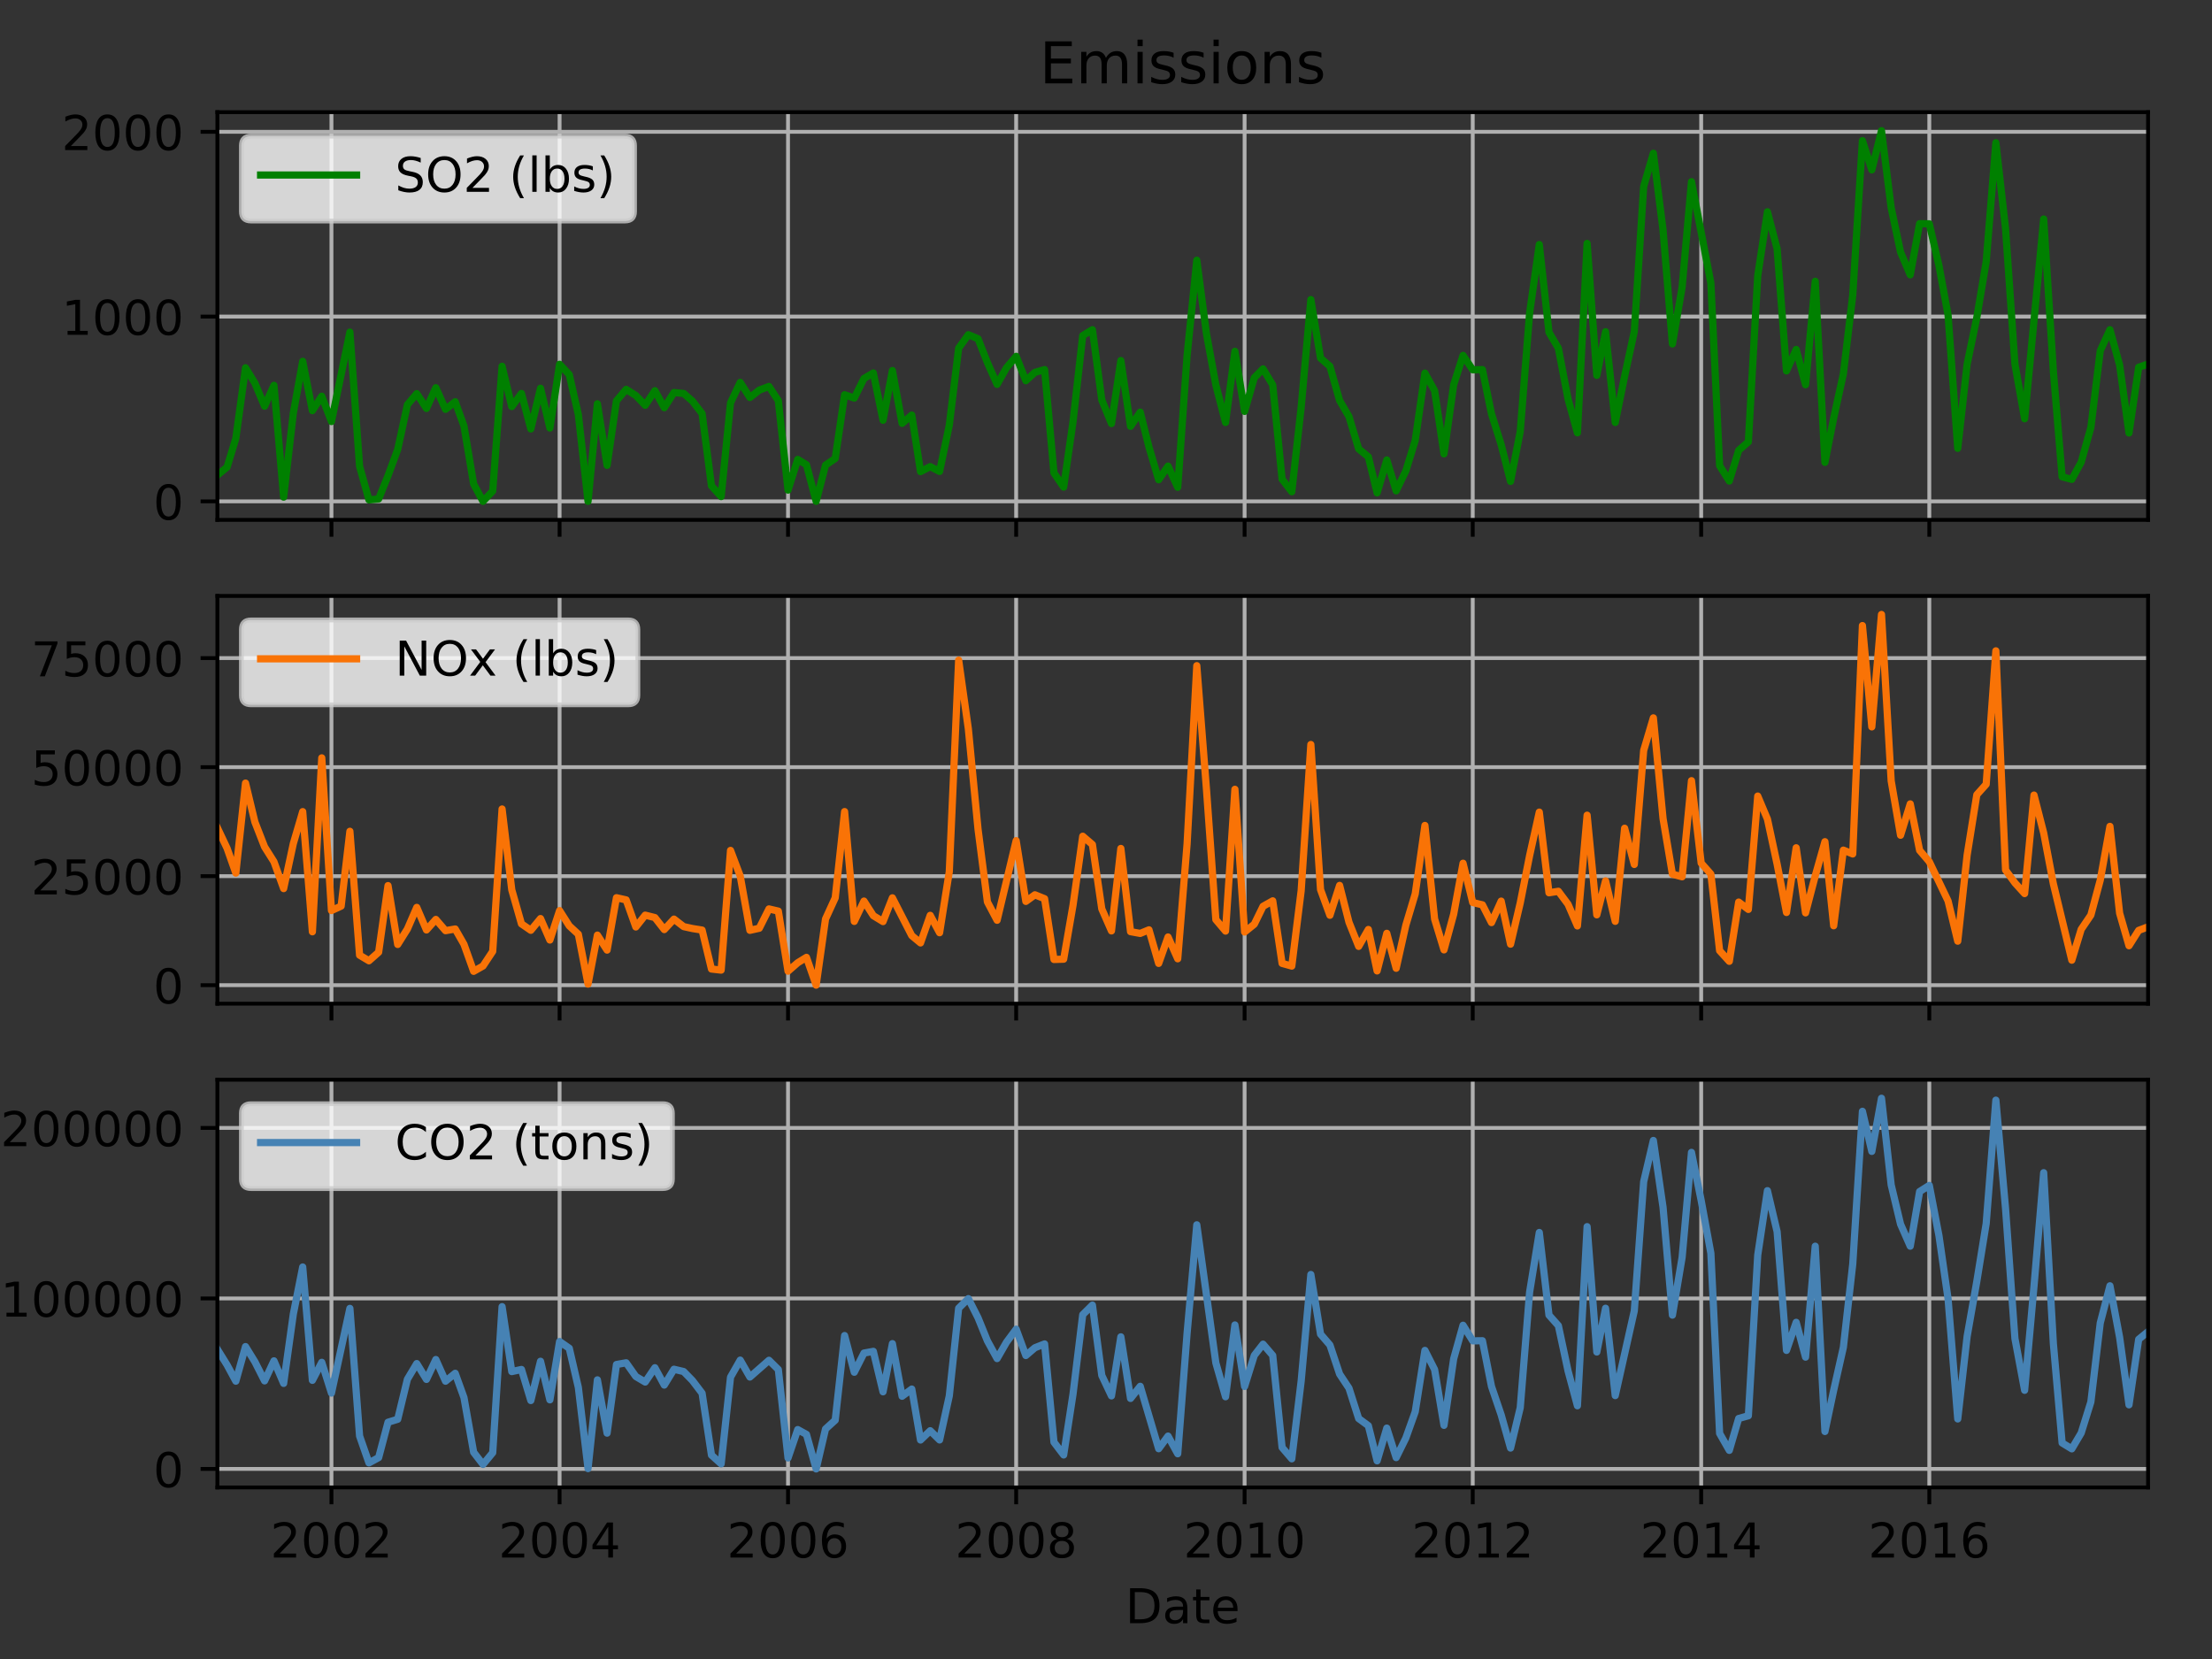 <?xml version="1.0" encoding="utf-8" standalone="no"?>
<!DOCTYPE svg PUBLIC "-//W3C//DTD SVG 1.1//EN"
  "http://www.w3.org/Graphics/SVG/1.1/DTD/svg11.dtd">
<!-- Created with matplotlib (http://matplotlib.org/) -->
<svg height="345.6pt" version="1.1" viewBox="0 0 460.8 345.6" width="460.8pt" xmlns="http://www.w3.org/2000/svg" xmlns:xlink="http://www.w3.org/1999/xlink">
 <rect x="0" y="0" width="460.8" height="345.6" fill="#333333" stroke="none"/>
 <defs>
  <style type="text/css">
*{stroke-linecap:butt;stroke-linejoin:round;}
  </style>
 </defs>
 <g id="figure_1">
  <g id="patch_1">
   <path d="M 0 345.6 
L 460.8 345.6 
L 460.8 0 
L 0 0 
z
" style="fill:none;"/>
  </g>
  <g id="axes_1">
   <g id="patch_2">
    <path d="M 45.286 108.305 
L 447.48 108.305 
L 447.48 23.365 
L 45.286 23.365 
z
" style="fill:none;"/>
   </g>
   <g id="matplotlib.axis_1">
    <g id="xtick_1">
     <g id="line2d_1">
      <path clip-path="url(#p2afccc8cd8)" d="M 69.048 108.305 
L 69.048 23.365 
" style="fill:none;stroke:#b0b0b0;stroke-linecap:square;stroke-width:0.8;"/>
     </g>
     <g id="line2d_2">
      <defs>
       <path d="M 0 0 
L 0 3.5 
" id="md8a4ef05b1" style="stroke:#000000;stroke-width:0.8;"/>
      </defs>
      <g>
       <use style="stroke:#000000;stroke-width:0.8;" x="69.048" xlink:href="#md8a4ef05b1" y="108.305"/>
      </g>
     </g>
    </g>
    <g id="xtick_2">
     <g id="line2d_3">
      <path clip-path="url(#p2afccc8cd8)" d="M 116.572 108.305 
L 116.572 23.365 
" style="fill:none;stroke:#b0b0b0;stroke-linecap:square;stroke-width:0.8;"/>
     </g>
     <g id="line2d_4">
      <g>
       <use style="stroke:#000000;stroke-width:0.8;" x="116.572" xlink:href="#md8a4ef05b1" y="108.305"/>
      </g>
     </g>
    </g>
    <g id="xtick_3">
     <g id="line2d_5">
      <path clip-path="url(#p2afccc8cd8)" d="M 164.16 108.305 
L 164.16 23.365 
" style="fill:none;stroke:#b0b0b0;stroke-linecap:square;stroke-width:0.8;"/>
     </g>
     <g id="line2d_6">
      <g>
       <use style="stroke:#000000;stroke-width:0.8;" x="164.16" xlink:href="#md8a4ef05b1" y="108.305"/>
      </g>
     </g>
    </g>
    <g id="xtick_4">
     <g id="line2d_7">
      <path clip-path="url(#p2afccc8cd8)" d="M 211.684 108.305 
L 211.684 23.365 
" style="fill:none;stroke:#b0b0b0;stroke-linecap:square;stroke-width:0.8;"/>
     </g>
     <g id="line2d_8">
      <g>
       <use style="stroke:#000000;stroke-width:0.8;" x="211.684" xlink:href="#md8a4ef05b1" y="108.305"/>
      </g>
     </g>
    </g>
    <g id="xtick_5">
     <g id="line2d_9">
      <path clip-path="url(#p2afccc8cd8)" d="M 259.273 108.305 
L 259.273 23.365 
" style="fill:none;stroke:#b0b0b0;stroke-linecap:square;stroke-width:0.8;"/>
     </g>
     <g id="line2d_10">
      <g>
       <use style="stroke:#000000;stroke-width:0.8;" x="259.273" xlink:href="#md8a4ef05b1" y="108.305"/>
      </g>
     </g>
    </g>
    <g id="xtick_6">
     <g id="line2d_11">
      <path clip-path="url(#p2afccc8cd8)" d="M 306.797 108.305 
L 306.797 23.365 
" style="fill:none;stroke:#b0b0b0;stroke-linecap:square;stroke-width:0.8;"/>
     </g>
     <g id="line2d_12">
      <g>
       <use style="stroke:#000000;stroke-width:0.8;" x="306.797" xlink:href="#md8a4ef05b1" y="108.305"/>
      </g>
     </g>
    </g>
    <g id="xtick_7">
     <g id="line2d_13">
      <path clip-path="url(#p2afccc8cd8)" d="M 354.386 108.305 
L 354.386 23.365 
" style="fill:none;stroke:#b0b0b0;stroke-linecap:square;stroke-width:0.8;"/>
     </g>
     <g id="line2d_14">
      <g>
       <use style="stroke:#000000;stroke-width:0.8;" x="354.386" xlink:href="#md8a4ef05b1" y="108.305"/>
      </g>
     </g>
    </g>
    <g id="xtick_8">
     <g id="line2d_15">
      <path clip-path="url(#p2afccc8cd8)" d="M 401.909 108.305 
L 401.909 23.365 
" style="fill:none;stroke:#b0b0b0;stroke-linecap:square;stroke-width:0.8;"/>
     </g>
     <g id="line2d_16">
      <g>
       <use style="stroke:#000000;stroke-width:0.8;" x="401.909" xlink:href="#md8a4ef05b1" y="108.305"/>
      </g>
     </g>
    </g>
   </g>
   <g id="matplotlib.axis_2">
    <g id="ytick_1">
     <g id="line2d_17">
      <path clip-path="url(#p2afccc8cd8)" d="M 45.286 104.444 
L 447.48 104.444 
" style="fill:none;stroke:#b0b0b0;stroke-linecap:square;stroke-width:0.8;"/>
     </g>
     <g id="line2d_18">
      <defs>
       <path d="M 0 0 
L -3.5 0 
" id="md9659114a8" style="stroke:#000000;stroke-width:0.8;"/>
      </defs>
      <g>
       <use style="stroke:#000000;stroke-width:0.8;" x="45.286" xlink:href="#md9659114a8" y="104.444"/>
      </g>
     </g>
     <g id="text_1">
      <!-- 0 -->
      <defs>
       <path d="M 31.781 66.406 
Q 24.172 66.406 20.328 58.906 
Q 16.5 51.422 16.5 36.375 
Q 16.5 21.391 20.328 13.891 
Q 24.172 6.391 31.781 6.391 
Q 39.453 6.391 43.281 13.891 
Q 47.125 21.391 47.125 36.375 
Q 47.125 51.422 43.281 58.906 
Q 39.453 66.406 31.781 66.406 
z
M 31.781 74.219 
Q 44.047 74.219 50.516 64.516 
Q 56.984 54.828 56.984 36.375 
Q 56.984 17.969 50.516 8.266 
Q 44.047 -1.422 31.781 -1.422 
Q 19.531 -1.422 13.062 8.266 
Q 6.594 17.969 6.594 36.375 
Q 6.594 54.828 13.062 64.516 
Q 19.531 74.219 31.781 74.219 
z
" id="DejaVuSans-30"/>
      </defs>
      <g transform="translate(31.924 108.243)scale(0.1 -0.1)">
       <use xlink:href="#DejaVuSans-30"/>
      </g>
     </g>
    </g>
    <g id="ytick_2">
     <g id="line2d_19">
      <path clip-path="url(#p2afccc8cd8)" d="M 45.286 65.95 
L 447.48 65.95 
" style="fill:none;stroke:#b0b0b0;stroke-linecap:square;stroke-width:0.8;"/>
     </g>
     <g id="line2d_20">
      <g>
       <use style="stroke:#000000;stroke-width:0.8;" x="45.286" xlink:href="#md9659114a8" y="65.95"/>
      </g>
     </g>
     <g id="text_2">
      <!-- 1000 -->
      <defs>
       <path d="M 12.406 8.297 
L 28.516 8.297 
L 28.516 63.922 
L 10.984 60.406 
L 10.984 69.391 
L 28.422 72.906 
L 38.281 72.906 
L 38.281 8.297 
L 54.391 8.297 
L 54.391 0 
L 12.406 0 
z
" id="DejaVuSans-31"/>
      </defs>
      <g transform="translate(12.836 69.749)scale(0.1 -0.1)">
       <use xlink:href="#DejaVuSans-31"/>
       <use x="63.623" xlink:href="#DejaVuSans-30"/>
       <use x="127.246" xlink:href="#DejaVuSans-30"/>
       <use x="190.869" xlink:href="#DejaVuSans-30"/>
      </g>
     </g>
    </g>
    <g id="ytick_3">
     <g id="line2d_21">
      <path clip-path="url(#p2afccc8cd8)" d="M 45.286 27.457 
L 447.48 27.457 
" style="fill:none;stroke:#b0b0b0;stroke-linecap:square;stroke-width:0.8;"/>
     </g>
     <g id="line2d_22">
      <g>
       <use style="stroke:#000000;stroke-width:0.8;" x="45.286" xlink:href="#md9659114a8" y="27.457"/>
      </g>
     </g>
     <g id="text_3">
      <!-- 2000 -->
      <defs>
       <path d="M 19.188 8.297 
L 53.609 8.297 
L 53.609 0 
L 7.328 0 
L 7.328 8.297 
Q 12.938 14.109 22.625 23.891 
Q 32.328 33.688 34.812 36.531 
Q 39.547 41.844 41.422 45.531 
Q 43.312 49.219 43.312 52.781 
Q 43.312 58.594 39.234 62.25 
Q 35.156 65.922 28.609 65.922 
Q 23.969 65.922 18.812 64.312 
Q 13.672 62.703 7.812 59.422 
L 7.812 69.391 
Q 13.766 71.781 18.938 73 
Q 24.125 74.219 28.422 74.219 
Q 39.75 74.219 46.484 68.547 
Q 53.219 62.891 53.219 53.422 
Q 53.219 48.922 51.531 44.891 
Q 49.859 40.875 45.406 35.406 
Q 44.188 33.984 37.641 27.219 
Q 31.109 20.453 19.188 8.297 
z
" id="DejaVuSans-32"/>
      </defs>
      <g transform="translate(12.836 31.256)scale(0.1 -0.1)">
       <use xlink:href="#DejaVuSans-32"/>
       <use x="63.623" xlink:href="#DejaVuSans-30"/>
       <use x="127.246" xlink:href="#DejaVuSans-30"/>
       <use x="190.869" xlink:href="#DejaVuSans-30"/>
      </g>
     </g>
    </g>
   </g>
   <g id="line2d_23">
    <path clip-path="url(#p2afccc8cd8)" d="M 45.286 98.978 
L 47.304 97.322 
L 49.127 91.317 
L 51.145 76.613 
L 53.098 79.808 
L 55.116 84.62 
L 57.069 80.27 
L 59.087 103.558 
L 61.106 86.044 
L 63.059 75.266 
L 65.077 85.543 
L 67.03 82.541 
L 69.048 87.815 
L 72.889 69.184 
L 74.907 97.13 
L 76.86 104.136 
L 78.878 103.943 
L 80.831 99.093 
L 82.849 93.627 
L 84.867 84.312 
L 86.82 82.002 
L 88.839 85.081 
L 90.792 80.77 
L 92.81 85.274 
L 94.828 83.696 
L 96.651 88.738 
L 98.669 100.825 
L 100.622 104.444 
L 102.64 102.288 
L 104.593 76.305 
L 106.611 84.697 
L 108.629 81.964 
L 110.582 89.354 
L 112.6 80.886 
L 114.553 89.162 
L 116.572 75.882 
L 118.59 78.037 
L 120.478 86.352 
L 122.496 104.444 
L 124.449 84.119 
L 126.467 96.937 
L 128.42 83.503 
L 130.438 81.117 
L 132.456 82.387 
L 134.409 84.427 
L 136.427 81.386 
L 138.38 84.928 
L 140.399 81.771 
L 142.417 81.964 
L 144.24 83.542 
L 146.258 86.159 
L 148.211 101.21 
L 150.229 103.443 
L 152.182 83.927 
L 154.2 79.654 
L 156.218 82.81 
L 158.171 81.271 
L 160.189 80.501 
L 162.142 83.465 
L 164.16 102.096 
L 166.179 95.706 
L 168.001 96.822 
L 170.02 104.444 
L 171.973 96.899 
L 173.991 95.513 
L 175.944 82.233 
L 177.962 82.926 
L 179.98 78.846 
L 181.933 77.691 
L 183.951 87.545 
L 185.904 77.19 
L 187.922 88.199 
L 189.94 86.467 
L 191.763 98.246 
L 193.781 97.207 
L 195.734 98.208 
L 197.753 88.584 
L 199.706 72.533 
L 201.724 69.723 
L 203.742 70.569 
L 205.695 75.535 
L 207.713 80.077 
L 209.666 76.613 
L 211.684 74.226 
L 213.702 79.307 
L 215.59 77.575 
L 217.608 76.998 
L 219.561 98.516 
L 221.58 101.48 
L 223.533 87.815 
L 225.551 69.915 
L 227.569 68.683 
L 229.522 83.311 
L 231.54 88.238 
L 233.493 75.112 
L 235.511 88.815 
L 237.529 85.851 
L 239.352 93.127 
L 241.37 99.94 
L 243.323 97.091 
L 245.341 101.518 
L 247.294 74.034 
L 249.313 54.21 
L 251.331 69.53 
L 253.284 80.193 
L 255.302 88.007 
L 257.255 73.187 
L 259.273 85.697 
L 261.291 78.692 
L 263.114 76.844 
L 265.132 80.193 
L 267.085 99.824 
L 269.103 102.442 
L 271.056 84.851 
L 273.074 62.409 
L 275.093 74.611 
L 277.046 76.305 
L 279.064 83.426 
L 281.017 86.775 
L 283.035 93.512 
L 285.053 95.167 
L 286.876 102.673 
L 288.894 95.821 
L 290.847 102.25 
L 292.865 98.092 
L 294.818 91.741 
L 296.836 77.729 
L 298.854 81.386 
L 300.807 94.551 
L 302.826 80.154 
L 304.779 74.034 
L 306.797 77.036 
L 308.815 76.998 
L 310.703 86.198 
L 312.721 92.626 
L 314.674 100.286 
L 316.692 89.893 
L 318.645 65.219 
L 320.663 50.938 
L 322.681 69.222 
L 324.634 72.533 
L 326.653 83.118 
L 328.606 90.163 
L 330.624 50.707 
L 332.642 78.191 
L 334.465 69.107 
L 336.483 88.007 
L 338.436 78.384 
L 340.454 69.068 
L 342.407 38.851 
L 344.425 31.922 
L 346.443 47.935 
L 348.396 71.647 
L 350.414 59.83 
L 352.367 37.85 
L 356.404 58.944 
L 358.227 97.014 
L 360.245 100.209 
L 362.198 93.819 
L 364.216 92.049 
L 366.169 57.443 
L 368.187 44.125 
L 370.205 51.823 
L 372.158 77.267 
L 374.176 72.802 
L 376.129 80.154 
L 378.147 58.598 
L 380.166 96.322 
L 381.988 87.083 
L 384.007 77.883 
L 385.96 61.485 
L 387.978 29.305 
L 389.931 35.387 
L 391.949 27.226 
L 393.967 43.278 
L 395.92 52.516 
L 397.938 57.251 
L 399.891 46.588 
L 401.909 46.627 
L 403.927 55.365 
L 405.815 65.604 
L 407.833 93.396 
L 409.787 75.882 
L 411.805 66.143 
L 413.758 54.518 
L 415.776 29.728 
L 417.794 47.627 
L 419.747 75.843 
L 421.765 87.237 
L 425.736 45.626 
L 427.754 77.306 
L 429.577 99.324 
L 431.595 99.863 
L 433.548 96.283 
L 435.567 89.046 
L 437.52 73.072 
L 439.538 68.683 
L 441.556 76.036 
L 443.509 90.201 
L 445.527 76.497 
L 447.48 75.843 
L 447.48 75.843 
" style="fill:none;stroke:#008000;stroke-linecap:square;stroke-width:1.5;"/>
   </g>
   <g id="patch_3">
    <path d="M 45.286 108.305 
L 45.286 23.365 
" style="fill:none;stroke:#000000;stroke-linecap:square;stroke-linejoin:miter;stroke-width:0.8;"/>
   </g>
   <g id="patch_4">
    <path d="M 447.48 108.305 
L 447.48 23.365 
" style="fill:none;stroke:#000000;stroke-linecap:square;stroke-linejoin:miter;stroke-width:0.8;"/>
   </g>
   <g id="patch_5">
    <path d="M 45.286 108.305 
L 447.48 108.305 
" style="fill:none;stroke:#000000;stroke-linecap:square;stroke-linejoin:miter;stroke-width:0.8;"/>
   </g>
   <g id="patch_6">
    <path d="M 45.286 23.365 
L 447.48 23.365 
" style="fill:none;stroke:#000000;stroke-linecap:square;stroke-linejoin:miter;stroke-width:0.8;"/>
   </g>
   <g id="text_4">
    <!-- Emissions -->
    <defs>
     <path d="M 9.812 72.906 
L 55.906 72.906 
L 55.906 64.594 
L 19.672 64.594 
L 19.672 43.016 
L 54.391 43.016 
L 54.391 34.719 
L 19.672 34.719 
L 19.672 8.297 
L 56.781 8.297 
L 56.781 0 
L 9.812 0 
z
" id="DejaVuSans-45"/>
     <path d="M 52 44.188 
Q 55.375 50.25 60.062 53.125 
Q 64.75 56 71.094 56 
Q 79.641 56 84.281 50.016 
Q 88.922 44.047 88.922 33.016 
L 88.922 0 
L 79.891 0 
L 79.891 32.719 
Q 79.891 40.578 77.094 44.375 
Q 74.312 48.188 68.609 48.188 
Q 61.625 48.188 57.562 43.547 
Q 53.516 38.922 53.516 30.906 
L 53.516 0 
L 44.484 0 
L 44.484 32.719 
Q 44.484 40.625 41.703 44.406 
Q 38.922 48.188 33.109 48.188 
Q 26.219 48.188 22.156 43.531 
Q 18.109 38.875 18.109 30.906 
L 18.109 0 
L 9.078 0 
L 9.078 54.688 
L 18.109 54.688 
L 18.109 46.188 
Q 21.188 51.219 25.484 53.609 
Q 29.781 56 35.688 56 
Q 41.656 56 45.828 52.969 
Q 50 49.953 52 44.188 
z
" id="DejaVuSans-6d"/>
     <path d="M 9.422 54.688 
L 18.406 54.688 
L 18.406 0 
L 9.422 0 
z
M 9.422 75.984 
L 18.406 75.984 
L 18.406 64.594 
L 9.422 64.594 
z
" id="DejaVuSans-69"/>
     <path d="M 44.281 53.078 
L 44.281 44.578 
Q 40.484 46.531 36.375 47.5 
Q 32.281 48.484 27.875 48.484 
Q 21.188 48.484 17.844 46.438 
Q 14.5 44.391 14.5 40.281 
Q 14.5 37.156 16.891 35.375 
Q 19.281 33.594 26.516 31.984 
L 29.594 31.297 
Q 39.156 29.25 43.188 25.516 
Q 47.219 21.781 47.219 15.094 
Q 47.219 7.469 41.188 3.016 
Q 35.156 -1.422 24.609 -1.422 
Q 20.219 -1.422 15.453 -0.562 
Q 10.688 0.297 5.422 2 
L 5.422 11.281 
Q 10.406 8.688 15.234 7.391 
Q 20.062 6.109 24.812 6.109 
Q 31.156 6.109 34.562 8.281 
Q 37.984 10.453 37.984 14.406 
Q 37.984 18.062 35.516 20.016 
Q 33.062 21.969 24.703 23.781 
L 21.578 24.516 
Q 13.234 26.266 9.516 29.906 
Q 5.812 33.547 5.812 39.891 
Q 5.812 47.609 11.281 51.797 
Q 16.75 56 26.812 56 
Q 31.781 56 36.172 55.266 
Q 40.578 54.547 44.281 53.078 
z
" id="DejaVuSans-73"/>
     <path d="M 30.609 48.391 
Q 23.391 48.391 19.188 42.75 
Q 14.984 37.109 14.984 27.297 
Q 14.984 17.484 19.156 11.844 
Q 23.344 6.203 30.609 6.203 
Q 37.797 6.203 41.984 11.859 
Q 46.188 17.531 46.188 27.297 
Q 46.188 37.016 41.984 42.703 
Q 37.797 48.391 30.609 48.391 
z
M 30.609 56 
Q 42.328 56 49.016 48.375 
Q 55.719 40.766 55.719 27.297 
Q 55.719 13.875 49.016 6.219 
Q 42.328 -1.422 30.609 -1.422 
Q 18.844 -1.422 12.172 6.219 
Q 5.516 13.875 5.516 27.297 
Q 5.516 40.766 12.172 48.375 
Q 18.844 56 30.609 56 
z
" id="DejaVuSans-6f"/>
     <path d="M 54.891 33.016 
L 54.891 0 
L 45.906 0 
L 45.906 32.719 
Q 45.906 40.484 42.875 44.328 
Q 39.844 48.188 33.797 48.188 
Q 26.516 48.188 22.312 43.547 
Q 18.109 38.922 18.109 30.906 
L 18.109 0 
L 9.078 0 
L 9.078 54.688 
L 18.109 54.688 
L 18.109 46.188 
Q 21.344 51.125 25.703 53.562 
Q 30.078 56 35.797 56 
Q 45.219 56 50.047 50.172 
Q 54.891 44.344 54.891 33.016 
z
" id="DejaVuSans-6e"/>
    </defs>
    <g transform="translate(216.563 17.365)scale(0.12 -0.12)">
     <use xlink:href="#DejaVuSans-45"/>
     <use x="63.184" xlink:href="#DejaVuSans-6d"/>
     <use x="160.596" xlink:href="#DejaVuSans-69"/>
     <use x="188.379" xlink:href="#DejaVuSans-73"/>
     <use x="240.479" xlink:href="#DejaVuSans-73"/>
     <use x="292.578" xlink:href="#DejaVuSans-69"/>
     <use x="320.361" xlink:href="#DejaVuSans-6f"/>
     <use x="381.543" xlink:href="#DejaVuSans-6e"/>
     <use x="444.922" xlink:href="#DejaVuSans-73"/>
    </g>
   </g>
   <g id="legend_1">
    <g id="patch_7">
     <path d="M 52.286 46.043 
L 130.186 46.043 
Q 132.186 46.043 132.186 44.043 
L 132.186 30.365 
Q 132.186 28.365 130.186 28.365 
L 52.286 28.365 
Q 50.286 28.365 50.286 30.365 
L 50.286 44.043 
Q 50.286 46.043 52.286 46.043 
z
" style="fill:#ffffff;opacity:0.8;stroke:#cccccc;stroke-linejoin:miter;"/>
    </g>
    <g id="line2d_24">
     <path d="M 54.286 36.463 
L 74.286 36.463 
" style="fill:none;stroke:#008000;stroke-linecap:square;stroke-width:1.5;"/>
    </g>
    <g id="line2d_25"/>
    <g id="text_5">
     <!-- SO2 (lbs) -->
     <defs>
      <path d="M 53.516 70.516 
L 53.516 60.891 
Q 47.906 63.578 42.922 64.891 
Q 37.938 66.219 33.297 66.219 
Q 25.25 66.219 20.875 63.094 
Q 16.5 59.969 16.5 54.203 
Q 16.5 49.359 19.406 46.891 
Q 22.312 44.438 30.422 42.922 
L 36.375 41.703 
Q 47.406 39.594 52.656 34.297 
Q 57.906 29 57.906 20.125 
Q 57.906 9.516 50.797 4.047 
Q 43.703 -1.422 29.984 -1.422 
Q 24.812 -1.422 18.969 -0.25 
Q 13.141 0.922 6.891 3.219 
L 6.891 13.375 
Q 12.891 10.016 18.656 8.297 
Q 24.422 6.594 29.984 6.594 
Q 38.422 6.594 43.016 9.906 
Q 47.609 13.234 47.609 19.391 
Q 47.609 24.75 44.312 27.781 
Q 41.016 30.812 33.5 32.328 
L 27.484 33.5 
Q 16.453 35.688 11.516 40.375 
Q 6.594 45.062 6.594 53.422 
Q 6.594 63.094 13.406 68.656 
Q 20.219 74.219 32.172 74.219 
Q 37.312 74.219 42.625 73.281 
Q 47.953 72.359 53.516 70.516 
z
" id="DejaVuSans-53"/>
      <path d="M 39.406 66.219 
Q 28.656 66.219 22.328 58.203 
Q 16.016 50.203 16.016 36.375 
Q 16.016 22.609 22.328 14.594 
Q 28.656 6.594 39.406 6.594 
Q 50.141 6.594 56.422 14.594 
Q 62.703 22.609 62.703 36.375 
Q 62.703 50.203 56.422 58.203 
Q 50.141 66.219 39.406 66.219 
z
M 39.406 74.219 
Q 54.734 74.219 63.906 63.938 
Q 73.094 53.656 73.094 36.375 
Q 73.094 19.141 63.906 8.859 
Q 54.734 -1.422 39.406 -1.422 
Q 24.031 -1.422 14.812 8.828 
Q 5.609 19.094 5.609 36.375 
Q 5.609 53.656 14.812 63.938 
Q 24.031 74.219 39.406 74.219 
z
" id="DejaVuSans-4f"/>
      <path id="DejaVuSans-20"/>
      <path d="M 31 75.875 
Q 24.469 64.656 21.281 53.656 
Q 18.109 42.672 18.109 31.391 
Q 18.109 20.125 21.312 9.062 
Q 24.516 -2 31 -13.188 
L 23.188 -13.188 
Q 15.875 -1.703 12.234 9.375 
Q 8.594 20.453 8.594 31.391 
Q 8.594 42.281 12.203 53.312 
Q 15.828 64.359 23.188 75.875 
z
" id="DejaVuSans-28"/>
      <path d="M 9.422 75.984 
L 18.406 75.984 
L 18.406 0 
L 9.422 0 
z
" id="DejaVuSans-6c"/>
      <path d="M 48.688 27.297 
Q 48.688 37.203 44.609 42.844 
Q 40.531 48.484 33.406 48.484 
Q 26.266 48.484 22.188 42.844 
Q 18.109 37.203 18.109 27.297 
Q 18.109 17.391 22.188 11.75 
Q 26.266 6.109 33.406 6.109 
Q 40.531 6.109 44.609 11.75 
Q 48.688 17.391 48.688 27.297 
z
M 18.109 46.391 
Q 20.953 51.266 25.266 53.625 
Q 29.594 56 35.594 56 
Q 45.562 56 51.781 48.094 
Q 58.016 40.188 58.016 27.297 
Q 58.016 14.406 51.781 6.484 
Q 45.562 -1.422 35.594 -1.422 
Q 29.594 -1.422 25.266 0.953 
Q 20.953 3.328 18.109 8.203 
L 18.109 0 
L 9.078 0 
L 9.078 75.984 
L 18.109 75.984 
z
" id="DejaVuSans-62"/>
      <path d="M 8.016 75.875 
L 15.828 75.875 
Q 23.141 64.359 26.781 53.312 
Q 30.422 42.281 30.422 31.391 
Q 30.422 20.453 26.781 9.375 
Q 23.141 -1.703 15.828 -13.188 
L 8.016 -13.188 
Q 14.5 -2 17.703 9.062 
Q 20.906 20.125 20.906 31.391 
Q 20.906 42.672 17.703 53.656 
Q 14.5 64.656 8.016 75.875 
z
" id="DejaVuSans-29"/>
     </defs>
     <g transform="translate(82.286 39.963)scale(0.1 -0.1)">
      <use xlink:href="#DejaVuSans-53"/>
      <use x="63.477" xlink:href="#DejaVuSans-4f"/>
      <use x="142.188" xlink:href="#DejaVuSans-32"/>
      <use x="205.811" xlink:href="#DejaVuSans-20"/>
      <use x="237.598" xlink:href="#DejaVuSans-28"/>
      <use x="276.611" xlink:href="#DejaVuSans-6c"/>
      <use x="304.395" xlink:href="#DejaVuSans-62"/>
      <use x="367.871" xlink:href="#DejaVuSans-73"/>
      <use x="419.971" xlink:href="#DejaVuSans-29"/>
     </g>
    </g>
   </g>
  </g>
  <g id="axes_2">
   <g id="patch_8">
    <path d="M 45.286 209.084 
L 447.48 209.084 
L 447.48 124.145 
L 45.286 124.145 
z
" style="fill:none;"/>
   </g>
   <g id="matplotlib.axis_3">
    <g id="xtick_9">
     <g id="line2d_26">
      <path clip-path="url(#p932c73cc0c)" d="M 69.048 209.084 
L 69.048 124.145 
" style="fill:none;stroke:#b0b0b0;stroke-linecap:square;stroke-width:0.8;"/>
     </g>
     <g id="line2d_27">
      <g>
       <use style="stroke:#000000;stroke-width:0.8;" x="69.048" xlink:href="#md8a4ef05b1" y="209.084"/>
      </g>
     </g>
    </g>
    <g id="xtick_10">
     <g id="line2d_28">
      <path clip-path="url(#p932c73cc0c)" d="M 116.572 209.084 
L 116.572 124.145 
" style="fill:none;stroke:#b0b0b0;stroke-linecap:square;stroke-width:0.8;"/>
     </g>
     <g id="line2d_29">
      <g>
       <use style="stroke:#000000;stroke-width:0.8;" x="116.572" xlink:href="#md8a4ef05b1" y="209.084"/>
      </g>
     </g>
    </g>
    <g id="xtick_11">
     <g id="line2d_30">
      <path clip-path="url(#p932c73cc0c)" d="M 164.16 209.084 
L 164.16 124.145 
" style="fill:none;stroke:#b0b0b0;stroke-linecap:square;stroke-width:0.8;"/>
     </g>
     <g id="line2d_31">
      <g>
       <use style="stroke:#000000;stroke-width:0.8;" x="164.16" xlink:href="#md8a4ef05b1" y="209.084"/>
      </g>
     </g>
    </g>
    <g id="xtick_12">
     <g id="line2d_32">
      <path clip-path="url(#p932c73cc0c)" d="M 211.684 209.084 
L 211.684 124.145 
" style="fill:none;stroke:#b0b0b0;stroke-linecap:square;stroke-width:0.8;"/>
     </g>
     <g id="line2d_33">
      <g>
       <use style="stroke:#000000;stroke-width:0.8;" x="211.684" xlink:href="#md8a4ef05b1" y="209.084"/>
      </g>
     </g>
    </g>
    <g id="xtick_13">
     <g id="line2d_34">
      <path clip-path="url(#p932c73cc0c)" d="M 259.273 209.084 
L 259.273 124.145 
" style="fill:none;stroke:#b0b0b0;stroke-linecap:square;stroke-width:0.8;"/>
     </g>
     <g id="line2d_35">
      <g>
       <use style="stroke:#000000;stroke-width:0.8;" x="259.273" xlink:href="#md8a4ef05b1" y="209.084"/>
      </g>
     </g>
    </g>
    <g id="xtick_14">
     <g id="line2d_36">
      <path clip-path="url(#p932c73cc0c)" d="M 306.797 209.084 
L 306.797 124.145 
" style="fill:none;stroke:#b0b0b0;stroke-linecap:square;stroke-width:0.8;"/>
     </g>
     <g id="line2d_37">
      <g>
       <use style="stroke:#000000;stroke-width:0.8;" x="306.797" xlink:href="#md8a4ef05b1" y="209.084"/>
      </g>
     </g>
    </g>
    <g id="xtick_15">
     <g id="line2d_38">
      <path clip-path="url(#p932c73cc0c)" d="M 354.386 209.084 
L 354.386 124.145 
" style="fill:none;stroke:#b0b0b0;stroke-linecap:square;stroke-width:0.8;"/>
     </g>
     <g id="line2d_39">
      <g>
       <use style="stroke:#000000;stroke-width:0.8;" x="354.386" xlink:href="#md8a4ef05b1" y="209.084"/>
      </g>
     </g>
    </g>
    <g id="xtick_16">
     <g id="line2d_40">
      <path clip-path="url(#p932c73cc0c)" d="M 401.909 209.084 
L 401.909 124.145 
" style="fill:none;stroke:#b0b0b0;stroke-linecap:square;stroke-width:0.8;"/>
     </g>
     <g id="line2d_41">
      <g>
       <use style="stroke:#000000;stroke-width:0.8;" x="401.909" xlink:href="#md8a4ef05b1" y="209.084"/>
      </g>
     </g>
    </g>
   </g>
   <g id="matplotlib.axis_4">
    <g id="ytick_4">
     <g id="line2d_42">
      <path clip-path="url(#p932c73cc0c)" d="M 45.286 205.229 
L 447.48 205.229 
" style="fill:none;stroke:#b0b0b0;stroke-linecap:square;stroke-width:0.8;"/>
     </g>
     <g id="line2d_43">
      <g>
       <use style="stroke:#000000;stroke-width:0.8;" x="45.286" xlink:href="#md9659114a8" y="205.229"/>
      </g>
     </g>
     <g id="text_6">
      <!-- 0 -->
      <g transform="translate(31.924 209.028)scale(0.1 -0.1)">
       <use xlink:href="#DejaVuSans-30"/>
      </g>
     </g>
    </g>
    <g id="ytick_5">
     <g id="line2d_44">
      <path clip-path="url(#p932c73cc0c)" d="M 45.286 182.518 
L 447.48 182.518 
" style="fill:none;stroke:#b0b0b0;stroke-linecap:square;stroke-width:0.8;"/>
     </g>
     <g id="line2d_45">
      <g>
       <use style="stroke:#000000;stroke-width:0.8;" x="45.286" xlink:href="#md9659114a8" y="182.518"/>
      </g>
     </g>
     <g id="text_7">
      <!-- 25000 -->
      <defs>
       <path d="M 10.797 72.906 
L 49.516 72.906 
L 49.516 64.594 
L 19.828 64.594 
L 19.828 46.734 
Q 21.969 47.469 24.109 47.828 
Q 26.266 48.188 28.422 48.188 
Q 40.625 48.188 47.75 41.5 
Q 54.891 34.812 54.891 23.391 
Q 54.891 11.625 47.562 5.094 
Q 40.234 -1.422 26.906 -1.422 
Q 22.312 -1.422 17.547 -0.641 
Q 12.797 0.141 7.719 1.703 
L 7.719 11.625 
Q 12.109 9.234 16.797 8.062 
Q 21.484 6.891 26.703 6.891 
Q 35.156 6.891 40.078 11.328 
Q 45.016 15.766 45.016 23.391 
Q 45.016 31 40.078 35.438 
Q 35.156 39.891 26.703 39.891 
Q 22.75 39.891 18.812 39.016 
Q 14.891 38.141 10.797 36.281 
z
" id="DejaVuSans-35"/>
      </defs>
      <g transform="translate(6.473 186.317)scale(0.1 -0.1)">
       <use xlink:href="#DejaVuSans-32"/>
       <use x="63.623" xlink:href="#DejaVuSans-35"/>
       <use x="127.246" xlink:href="#DejaVuSans-30"/>
       <use x="190.869" xlink:href="#DejaVuSans-30"/>
       <use x="254.492" xlink:href="#DejaVuSans-30"/>
      </g>
     </g>
    </g>
    <g id="ytick_6">
     <g id="line2d_46">
      <path clip-path="url(#p932c73cc0c)" d="M 45.286 159.807 
L 447.48 159.807 
" style="fill:none;stroke:#b0b0b0;stroke-linecap:square;stroke-width:0.8;"/>
     </g>
     <g id="line2d_47">
      <g>
       <use style="stroke:#000000;stroke-width:0.8;" x="45.286" xlink:href="#md9659114a8" y="159.807"/>
      </g>
     </g>
     <g id="text_8">
      <!-- 50000 -->
      <g transform="translate(6.473 163.606)scale(0.1 -0.1)">
       <use xlink:href="#DejaVuSans-35"/>
       <use x="63.623" xlink:href="#DejaVuSans-30"/>
       <use x="127.246" xlink:href="#DejaVuSans-30"/>
       <use x="190.869" xlink:href="#DejaVuSans-30"/>
       <use x="254.492" xlink:href="#DejaVuSans-30"/>
      </g>
     </g>
    </g>
    <g id="ytick_7">
     <g id="line2d_48">
      <path clip-path="url(#p932c73cc0c)" d="M 45.286 137.096 
L 447.48 137.096 
" style="fill:none;stroke:#b0b0b0;stroke-linecap:square;stroke-width:0.8;"/>
     </g>
     <g id="line2d_49">
      <g>
       <use style="stroke:#000000;stroke-width:0.8;" x="45.286" xlink:href="#md9659114a8" y="137.096"/>
      </g>
     </g>
     <g id="text_9">
      <!-- 75000 -->
      <defs>
       <path d="M 8.203 72.906 
L 55.078 72.906 
L 55.078 68.703 
L 28.609 0 
L 18.312 0 
L 43.219 64.594 
L 8.203 64.594 
z
" id="DejaVuSans-37"/>
      </defs>
      <g transform="translate(6.473 140.895)scale(0.1 -0.1)">
       <use xlink:href="#DejaVuSans-37"/>
       <use x="63.623" xlink:href="#DejaVuSans-35"/>
       <use x="127.246" xlink:href="#DejaVuSans-30"/>
       <use x="190.869" xlink:href="#DejaVuSans-30"/>
       <use x="254.492" xlink:href="#DejaVuSans-30"/>
      </g>
     </g>
    </g>
   </g>
   <g id="line2d_50">
    <path clip-path="url(#p932c73cc0c)" d="M 45.286 172.446 
L 47.304 176.717 
L 49.127 181.888 
L 51.145 163.131 
L 53.098 171.234 
L 55.116 176.415 
L 57.069 179.511 
L 59.087 185.11 
L 61.106 175.724 
L 63.059 169.078 
L 65.077 194.11 
L 67.03 157.877 
L 69.048 189.685 
L 71.066 188.762 
L 72.889 173.173 
L 74.907 198.98 
L 76.86 200.147 
L 78.878 198.364 
L 80.831 184.486 
L 82.849 196.75 
L 84.867 193.531 
L 86.82 189.028 
L 88.839 193.727 
L 90.792 191.534 
L 92.81 193.875 
L 94.828 193.526 
L 96.651 196.711 
L 98.669 202.345 
L 100.622 201.234 
L 102.64 198.179 
L 104.593 168.529 
L 106.611 185.368 
L 108.629 192.455 
L 110.582 193.8 
L 112.6 191.354 
L 114.553 195.823 
L 116.572 189.7 
L 118.59 192.875 
L 120.478 194.619 
L 122.496 205.005 
L 124.449 194.8 
L 126.467 197.921 
L 128.42 187.013 
L 130.438 187.464 
L 132.456 193.105 
L 134.409 190.642 
L 136.427 191.148 
L 138.38 193.647 
L 140.399 191.469 
L 142.417 193.03 
L 144.24 193.428 
L 146.258 193.751 
L 148.211 201.865 
L 150.229 202.094 
L 152.182 177.157 
L 154.2 182.495 
L 156.218 193.804 
L 158.171 193.369 
L 160.189 189.346 
L 162.142 189.802 
L 164.16 202.316 
L 166.179 200.558 
L 168.001 199.436 
L 170.02 205.223 
L 171.973 191.439 
L 173.991 187.035 
L 175.944 169.067 
L 177.962 191.946 
L 179.98 187.711 
L 181.933 190.753 
L 183.951 191.985 
L 185.904 187.036 
L 189.94 194.913 
L 191.763 196.428 
L 193.781 190.681 
L 195.734 194.306 
L 197.753 181.595 
L 199.706 137.517 
L 201.724 151.829 
L 203.742 172.738 
L 205.695 187.884 
L 207.713 191.709 
L 211.684 175.123 
L 213.702 187.778 
L 215.59 186.401 
L 217.608 187.218 
L 219.561 199.877 
L 221.58 199.816 
L 223.533 188.558 
L 225.551 174.2 
L 227.569 175.933 
L 229.522 189.336 
L 231.54 193.926 
L 233.493 176.746 
L 235.511 194.082 
L 237.529 194.448 
L 239.352 193.7 
L 241.37 200.695 
L 243.323 195.189 
L 245.341 199.734 
L 247.294 175.79 
L 249.313 138.67 
L 251.331 164.445 
L 253.284 191.575 
L 255.302 193.962 
L 257.255 164.428 
L 259.273 194.157 
L 261.291 192.531 
L 263.114 188.802 
L 265.132 187.663 
L 267.085 200.692 
L 269.103 201.254 
L 271.056 185.557 
L 273.074 155.092 
L 275.093 185.323 
L 277.046 190.669 
L 279.064 184.445 
L 281.017 192.118 
L 283.035 197.15 
L 285.053 193.628 
L 286.876 202.258 
L 288.894 194.425 
L 290.847 201.708 
L 292.865 192.729 
L 294.818 186.202 
L 296.836 171.955 
L 298.854 191.447 
L 300.807 197.877 
L 302.826 190.441 
L 304.779 179.827 
L 306.797 188.015 
L 308.815 188.491 
L 310.703 192.193 
L 312.721 187.718 
L 314.674 196.689 
L 316.692 188.107 
L 318.645 178.242 
L 320.663 169.179 
L 322.681 185.982 
L 324.634 185.671 
L 326.653 188.375 
L 328.606 192.888 
L 330.624 169.82 
L 332.642 190.577 
L 334.465 183.492 
L 336.483 191.93 
L 338.436 172.539 
L 340.454 180.08 
L 342.407 156.339 
L 344.425 149.545 
L 346.443 170.535 
L 348.396 182.105 
L 350.414 182.65 
L 352.367 162.629 
L 354.386 179.8 
L 356.404 182.084 
L 358.227 198.037 
L 360.245 200.261 
L 362.198 187.918 
L 364.216 189.449 
L 366.169 165.836 
L 368.187 170.629 
L 370.205 180.01 
L 372.158 190.088 
L 374.176 176.608 
L 376.129 190.167 
L 378.147 182.459 
L 380.166 175.338 
L 381.988 192.854 
L 384.007 177.096 
L 385.96 177.894 
L 387.978 130.317 
L 389.931 151.421 
L 391.949 128.005 
L 393.967 162.666 
L 395.92 173.999 
L 397.938 167.464 
L 399.891 177.143 
L 401.909 179.508 
L 405.815 187.676 
L 407.833 196.065 
L 409.787 178.137 
L 411.805 165.558 
L 413.758 163.377 
L 415.776 135.584 
L 417.794 181.242 
L 419.747 183.924 
L 421.765 186.15 
L 423.718 165.63 
L 425.736 173.52 
L 427.754 184.129 
L 431.595 200.025 
L 433.548 193.603 
L 435.567 190.626 
L 437.52 183.355 
L 439.538 172.149 
L 441.556 190.229 
L 443.509 197.015 
L 445.527 193.814 
L 447.48 193.076 
L 447.48 193.076 
" style="fill:none;stroke:#f97306;stroke-linecap:square;stroke-width:1.5;"/>
   </g>
   <g id="patch_9">
    <path d="M 45.286 209.084 
L 45.286 124.145 
" style="fill:none;stroke:#000000;stroke-linecap:square;stroke-linejoin:miter;stroke-width:0.8;"/>
   </g>
   <g id="patch_10">
    <path d="M 447.48 209.084 
L 447.48 124.145 
" style="fill:none;stroke:#000000;stroke-linecap:square;stroke-linejoin:miter;stroke-width:0.8;"/>
   </g>
   <g id="patch_11">
    <path d="M 45.286 209.084 
L 447.48 209.084 
" style="fill:none;stroke:#000000;stroke-linecap:square;stroke-linejoin:miter;stroke-width:0.8;"/>
   </g>
   <g id="patch_12">
    <path d="M 45.286 124.145 
L 447.48 124.145 
" style="fill:none;stroke:#000000;stroke-linecap:square;stroke-linejoin:miter;stroke-width:0.8;"/>
   </g>
   <g id="legend_2">
    <g id="patch_13">
     <path d="M 52.286 146.823 
L 130.875 146.823 
Q 132.875 146.823 132.875 144.823 
L 132.875 131.145 
Q 132.875 129.145 130.875 129.145 
L 52.286 129.145 
Q 50.286 129.145 50.286 131.145 
L 50.286 144.823 
Q 50.286 146.823 52.286 146.823 
z
" style="fill:#ffffff;opacity:0.8;stroke:#cccccc;stroke-linejoin:miter;"/>
    </g>
    <g id="line2d_51">
     <path d="M 54.286 137.243 
L 74.286 137.243 
" style="fill:none;stroke:#f97306;stroke-linecap:square;stroke-width:1.5;"/>
    </g>
    <g id="line2d_52"/>
    <g id="text_10">
     <!-- NOx (lbs) -->
     <defs>
      <path d="M 9.812 72.906 
L 23.094 72.906 
L 55.422 11.922 
L 55.422 72.906 
L 64.984 72.906 
L 64.984 0 
L 51.703 0 
L 19.391 60.984 
L 19.391 0 
L 9.812 0 
z
" id="DejaVuSans-4e"/>
      <path d="M 54.891 54.688 
L 35.109 28.078 
L 55.906 0 
L 45.312 0 
L 29.391 21.484 
L 13.484 0 
L 2.875 0 
L 24.125 28.609 
L 4.688 54.688 
L 15.281 54.688 
L 29.781 35.203 
L 44.281 54.688 
z
" id="DejaVuSans-78"/>
     </defs>
     <g transform="translate(82.286 140.743)scale(0.1 -0.1)">
      <use xlink:href="#DejaVuSans-4e"/>
      <use x="74.805" xlink:href="#DejaVuSans-4f"/>
      <use x="153.516" xlink:href="#DejaVuSans-78"/>
      <use x="212.695" xlink:href="#DejaVuSans-20"/>
      <use x="244.482" xlink:href="#DejaVuSans-28"/>
      <use x="283.496" xlink:href="#DejaVuSans-6c"/>
      <use x="311.279" xlink:href="#DejaVuSans-62"/>
      <use x="374.756" xlink:href="#DejaVuSans-73"/>
      <use x="426.855" xlink:href="#DejaVuSans-29"/>
     </g>
    </g>
   </g>
  </g>
  <g id="axes_3">
   <g id="patch_14">
    <path d="M 45.286 309.863 
L 447.48 309.863 
L 447.48 224.924 
L 45.286 224.924 
z
" style="fill:none;"/>
   </g>
   <g id="matplotlib.axis_5">
    <g id="xtick_17">
     <g id="line2d_53">
      <path clip-path="url(#p7f751f19ba)" d="M 69.048 309.863 
L 69.048 224.924 
" style="fill:none;stroke:#b0b0b0;stroke-linecap:square;stroke-width:0.8;"/>
     </g>
     <g id="line2d_54">
      <g>
       <use style="stroke:#000000;stroke-width:0.8;" x="69.048" xlink:href="#md8a4ef05b1" y="309.863"/>
      </g>
     </g>
     <g id="text_11">
      <!-- 2002 -->
      <g transform="translate(56.323 324.462)scale(0.1 -0.1)">
       <use xlink:href="#DejaVuSans-32"/>
       <use x="63.623" xlink:href="#DejaVuSans-30"/>
       <use x="127.246" xlink:href="#DejaVuSans-30"/>
       <use x="190.869" xlink:href="#DejaVuSans-32"/>
      </g>
     </g>
    </g>
    <g id="xtick_18">
     <g id="line2d_55">
      <path clip-path="url(#p7f751f19ba)" d="M 116.572 309.863 
L 116.572 224.924 
" style="fill:none;stroke:#b0b0b0;stroke-linecap:square;stroke-width:0.8;"/>
     </g>
     <g id="line2d_56">
      <g>
       <use style="stroke:#000000;stroke-width:0.8;" x="116.572" xlink:href="#md8a4ef05b1" y="309.863"/>
      </g>
     </g>
     <g id="text_12">
      <!-- 2004 -->
      <defs>
       <path d="M 37.797 64.312 
L 12.891 25.391 
L 37.797 25.391 
z
M 35.203 72.906 
L 47.609 72.906 
L 47.609 25.391 
L 58.016 25.391 
L 58.016 17.188 
L 47.609 17.188 
L 47.609 0 
L 37.797 0 
L 37.797 17.188 
L 4.891 17.188 
L 4.891 26.703 
z
" id="DejaVuSans-34"/>
      </defs>
      <g transform="translate(103.847 324.462)scale(0.1 -0.1)">
       <use xlink:href="#DejaVuSans-32"/>
       <use x="63.623" xlink:href="#DejaVuSans-30"/>
       <use x="127.246" xlink:href="#DejaVuSans-30"/>
       <use x="190.869" xlink:href="#DejaVuSans-34"/>
      </g>
     </g>
    </g>
    <g id="xtick_19">
     <g id="line2d_57">
      <path clip-path="url(#p7f751f19ba)" d="M 164.16 309.863 
L 164.16 224.924 
" style="fill:none;stroke:#b0b0b0;stroke-linecap:square;stroke-width:0.8;"/>
     </g>
     <g id="line2d_58">
      <g>
       <use style="stroke:#000000;stroke-width:0.8;" x="164.16" xlink:href="#md8a4ef05b1" y="309.863"/>
      </g>
     </g>
     <g id="text_13">
      <!-- 2006 -->
      <defs>
       <path d="M 33.016 40.375 
Q 26.375 40.375 22.484 35.828 
Q 18.609 31.297 18.609 23.391 
Q 18.609 15.531 22.484 10.953 
Q 26.375 6.391 33.016 6.391 
Q 39.656 6.391 43.531 10.953 
Q 47.406 15.531 47.406 23.391 
Q 47.406 31.297 43.531 35.828 
Q 39.656 40.375 33.016 40.375 
z
M 52.594 71.297 
L 52.594 62.312 
Q 48.875 64.062 45.094 64.984 
Q 41.312 65.922 37.594 65.922 
Q 27.828 65.922 22.672 59.328 
Q 17.531 52.734 16.797 39.406 
Q 19.672 43.656 24.016 45.922 
Q 28.375 48.188 33.594 48.188 
Q 44.578 48.188 50.953 41.516 
Q 57.328 34.859 57.328 23.391 
Q 57.328 12.156 50.688 5.359 
Q 44.047 -1.422 33.016 -1.422 
Q 20.359 -1.422 13.672 8.266 
Q 6.984 17.969 6.984 36.375 
Q 6.984 53.656 15.188 63.938 
Q 23.391 74.219 37.203 74.219 
Q 40.922 74.219 44.703 73.484 
Q 48.484 72.75 52.594 71.297 
z
" id="DejaVuSans-36"/>
      </defs>
      <g transform="translate(151.435 324.462)scale(0.1 -0.1)">
       <use xlink:href="#DejaVuSans-32"/>
       <use x="63.623" xlink:href="#DejaVuSans-30"/>
       <use x="127.246" xlink:href="#DejaVuSans-30"/>
       <use x="190.869" xlink:href="#DejaVuSans-36"/>
      </g>
     </g>
    </g>
    <g id="xtick_20">
     <g id="line2d_59">
      <path clip-path="url(#p7f751f19ba)" d="M 211.684 309.863 
L 211.684 224.924 
" style="fill:none;stroke:#b0b0b0;stroke-linecap:square;stroke-width:0.8;"/>
     </g>
     <g id="line2d_60">
      <g>
       <use style="stroke:#000000;stroke-width:0.8;" x="211.684" xlink:href="#md8a4ef05b1" y="309.863"/>
      </g>
     </g>
     <g id="text_14">
      <!-- 2008 -->
      <defs>
       <path d="M 31.781 34.625 
Q 24.75 34.625 20.719 30.859 
Q 16.703 27.094 16.703 20.516 
Q 16.703 13.922 20.719 10.156 
Q 24.75 6.391 31.781 6.391 
Q 38.812 6.391 42.859 10.172 
Q 46.922 13.969 46.922 20.516 
Q 46.922 27.094 42.891 30.859 
Q 38.875 34.625 31.781 34.625 
z
M 21.922 38.812 
Q 15.578 40.375 12.031 44.719 
Q 8.5 49.078 8.5 55.328 
Q 8.5 64.062 14.719 69.141 
Q 20.953 74.219 31.781 74.219 
Q 42.672 74.219 48.875 69.141 
Q 55.078 64.062 55.078 55.328 
Q 55.078 49.078 51.531 44.719 
Q 48 40.375 41.703 38.812 
Q 48.828 37.156 52.797 32.312 
Q 56.781 27.484 56.781 20.516 
Q 56.781 9.906 50.312 4.234 
Q 43.844 -1.422 31.781 -1.422 
Q 19.734 -1.422 13.25 4.234 
Q 6.781 9.906 6.781 20.516 
Q 6.781 27.484 10.781 32.312 
Q 14.797 37.156 21.922 38.812 
z
M 18.312 54.391 
Q 18.312 48.734 21.844 45.562 
Q 25.391 42.391 31.781 42.391 
Q 38.141 42.391 41.719 45.562 
Q 45.312 48.734 45.312 54.391 
Q 45.312 60.062 41.719 63.234 
Q 38.141 66.406 31.781 66.406 
Q 25.391 66.406 21.844 63.234 
Q 18.312 60.062 18.312 54.391 
z
" id="DejaVuSans-38"/>
      </defs>
      <g transform="translate(198.959 324.462)scale(0.1 -0.1)">
       <use xlink:href="#DejaVuSans-32"/>
       <use x="63.623" xlink:href="#DejaVuSans-30"/>
       <use x="127.246" xlink:href="#DejaVuSans-30"/>
       <use x="190.869" xlink:href="#DejaVuSans-38"/>
      </g>
     </g>
    </g>
    <g id="xtick_21">
     <g id="line2d_61">
      <path clip-path="url(#p7f751f19ba)" d="M 259.273 309.863 
L 259.273 224.924 
" style="fill:none;stroke:#b0b0b0;stroke-linecap:square;stroke-width:0.8;"/>
     </g>
     <g id="line2d_62">
      <g>
       <use style="stroke:#000000;stroke-width:0.8;" x="259.273" xlink:href="#md8a4ef05b1" y="309.863"/>
      </g>
     </g>
     <g id="text_15">
      <!-- 2010 -->
      <g transform="translate(246.548 324.462)scale(0.1 -0.1)">
       <use xlink:href="#DejaVuSans-32"/>
       <use x="63.623" xlink:href="#DejaVuSans-30"/>
       <use x="127.246" xlink:href="#DejaVuSans-31"/>
       <use x="190.869" xlink:href="#DejaVuSans-30"/>
      </g>
     </g>
    </g>
    <g id="xtick_22">
     <g id="line2d_63">
      <path clip-path="url(#p7f751f19ba)" d="M 306.797 309.863 
L 306.797 224.924 
" style="fill:none;stroke:#b0b0b0;stroke-linecap:square;stroke-width:0.8;"/>
     </g>
     <g id="line2d_64">
      <g>
       <use style="stroke:#000000;stroke-width:0.8;" x="306.797" xlink:href="#md8a4ef05b1" y="309.863"/>
      </g>
     </g>
     <g id="text_16">
      <!-- 2012 -->
      <g transform="translate(294.072 324.462)scale(0.1 -0.1)">
       <use xlink:href="#DejaVuSans-32"/>
       <use x="63.623" xlink:href="#DejaVuSans-30"/>
       <use x="127.246" xlink:href="#DejaVuSans-31"/>
       <use x="190.869" xlink:href="#DejaVuSans-32"/>
      </g>
     </g>
    </g>
    <g id="xtick_23">
     <g id="line2d_65">
      <path clip-path="url(#p7f751f19ba)" d="M 354.386 309.863 
L 354.386 224.924 
" style="fill:none;stroke:#b0b0b0;stroke-linecap:square;stroke-width:0.8;"/>
     </g>
     <g id="line2d_66">
      <g>
       <use style="stroke:#000000;stroke-width:0.8;" x="354.386" xlink:href="#md8a4ef05b1" y="309.863"/>
      </g>
     </g>
     <g id="text_17">
      <!-- 2014 -->
      <g transform="translate(341.661 324.462)scale(0.1 -0.1)">
       <use xlink:href="#DejaVuSans-32"/>
       <use x="63.623" xlink:href="#DejaVuSans-30"/>
       <use x="127.246" xlink:href="#DejaVuSans-31"/>
       <use x="190.869" xlink:href="#DejaVuSans-34"/>
      </g>
     </g>
    </g>
    <g id="xtick_24">
     <g id="line2d_67">
      <path clip-path="url(#p7f751f19ba)" d="M 401.909 309.863 
L 401.909 224.924 
" style="fill:none;stroke:#b0b0b0;stroke-linecap:square;stroke-width:0.8;"/>
     </g>
     <g id="line2d_68">
      <g>
       <use style="stroke:#000000;stroke-width:0.8;" x="401.909" xlink:href="#md8a4ef05b1" y="309.863"/>
      </g>
     </g>
     <g id="text_18">
      <!-- 2016 -->
      <g transform="translate(389.184 324.462)scale(0.1 -0.1)">
       <use xlink:href="#DejaVuSans-32"/>
       <use x="63.623" xlink:href="#DejaVuSans-30"/>
       <use x="127.246" xlink:href="#DejaVuSans-31"/>
       <use x="190.869" xlink:href="#DejaVuSans-36"/>
      </g>
     </g>
    </g>
    <g id="text_19">
     <!-- Date -->
     <defs>
      <path d="M 19.672 64.797 
L 19.672 8.109 
L 31.594 8.109 
Q 46.688 8.109 53.688 14.938 
Q 60.688 21.781 60.688 36.531 
Q 60.688 51.172 53.688 57.984 
Q 46.688 64.797 31.594 64.797 
z
M 9.812 72.906 
L 30.078 72.906 
Q 51.266 72.906 61.172 64.094 
Q 71.094 55.281 71.094 36.531 
Q 71.094 17.672 61.125 8.828 
Q 51.172 0 30.078 0 
L 9.812 0 
z
" id="DejaVuSans-44"/>
      <path d="M 34.281 27.484 
Q 23.391 27.484 19.188 25 
Q 14.984 22.516 14.984 16.5 
Q 14.984 11.719 18.141 8.906 
Q 21.297 6.109 26.703 6.109 
Q 34.188 6.109 38.703 11.406 
Q 43.219 16.703 43.219 25.484 
L 43.219 27.484 
z
M 52.203 31.203 
L 52.203 0 
L 43.219 0 
L 43.219 8.297 
Q 40.141 3.328 35.547 0.953 
Q 30.953 -1.422 24.312 -1.422 
Q 15.922 -1.422 10.953 3.297 
Q 6 8.016 6 15.922 
Q 6 25.141 12.172 29.828 
Q 18.359 34.516 30.609 34.516 
L 43.219 34.516 
L 43.219 35.406 
Q 43.219 41.609 39.141 45 
Q 35.062 48.391 27.688 48.391 
Q 23 48.391 18.547 47.266 
Q 14.109 46.141 10.016 43.891 
L 10.016 52.203 
Q 14.938 54.109 19.578 55.047 
Q 24.219 56 28.609 56 
Q 40.484 56 46.344 49.844 
Q 52.203 43.703 52.203 31.203 
z
" id="DejaVuSans-61"/>
      <path d="M 18.312 70.219 
L 18.312 54.688 
L 36.812 54.688 
L 36.812 47.703 
L 18.312 47.703 
L 18.312 18.016 
Q 18.312 11.328 20.141 9.422 
Q 21.969 7.516 27.594 7.516 
L 36.812 7.516 
L 36.812 0 
L 27.594 0 
Q 17.188 0 13.234 3.875 
Q 9.281 7.766 9.281 18.016 
L 9.281 47.703 
L 2.688 47.703 
L 2.688 54.688 
L 9.281 54.688 
L 9.281 70.219 
z
" id="DejaVuSans-74"/>
      <path d="M 56.203 29.594 
L 56.203 25.203 
L 14.891 25.203 
Q 15.484 15.922 20.484 11.062 
Q 25.484 6.203 34.422 6.203 
Q 39.594 6.203 44.453 7.469 
Q 49.312 8.734 54.109 11.281 
L 54.109 2.781 
Q 49.266 0.734 44.188 -0.344 
Q 39.109 -1.422 33.891 -1.422 
Q 20.797 -1.422 13.156 6.188 
Q 5.516 13.812 5.516 26.812 
Q 5.516 40.234 12.766 48.109 
Q 20.016 56 32.328 56 
Q 43.359 56 49.781 48.891 
Q 56.203 41.797 56.203 29.594 
z
M 47.219 32.234 
Q 47.125 39.594 43.094 43.984 
Q 39.062 48.391 32.422 48.391 
Q 24.906 48.391 20.391 44.141 
Q 15.875 39.891 15.188 32.172 
z
" id="DejaVuSans-65"/>
     </defs>
     <g transform="translate(234.432 338.14)scale(0.1 -0.1)">
      <use xlink:href="#DejaVuSans-44"/>
      <use x="77.002" xlink:href="#DejaVuSans-61"/>
      <use x="138.281" xlink:href="#DejaVuSans-74"/>
      <use x="177.49" xlink:href="#DejaVuSans-65"/>
     </g>
    </g>
   </g>
   <g id="matplotlib.axis_6">
    <g id="ytick_8">
     <g id="line2d_69">
      <path clip-path="url(#p7f751f19ba)" d="M 45.286 306.003 
L 447.48 306.003 
" style="fill:none;stroke:#b0b0b0;stroke-linecap:square;stroke-width:0.8;"/>
     </g>
     <g id="line2d_70">
      <g>
       <use style="stroke:#000000;stroke-width:0.8;" x="45.286" xlink:href="#md9659114a8" y="306.003"/>
      </g>
     </g>
     <g id="text_20">
      <!-- 0 -->
      <g transform="translate(31.924 309.803)scale(0.1 -0.1)">
       <use xlink:href="#DejaVuSans-30"/>
      </g>
     </g>
    </g>
    <g id="ytick_9">
     <g id="line2d_71">
      <path clip-path="url(#p7f751f19ba)" d="M 45.286 270.486 
L 447.48 270.486 
" style="fill:none;stroke:#b0b0b0;stroke-linecap:square;stroke-width:0.8;"/>
     </g>
     <g id="line2d_72">
      <g>
       <use style="stroke:#000000;stroke-width:0.8;" x="45.286" xlink:href="#md9659114a8" y="270.486"/>
      </g>
     </g>
     <g id="text_21">
      <!-- 100000 -->
      <g transform="translate(0.111 274.285)scale(0.1 -0.1)">
       <use xlink:href="#DejaVuSans-31"/>
       <use x="63.623" xlink:href="#DejaVuSans-30"/>
       <use x="127.246" xlink:href="#DejaVuSans-30"/>
       <use x="190.869" xlink:href="#DejaVuSans-30"/>
       <use x="254.492" xlink:href="#DejaVuSans-30"/>
       <use x="318.115" xlink:href="#DejaVuSans-30"/>
      </g>
     </g>
    </g>
    <g id="ytick_10">
     <g id="line2d_73">
      <path clip-path="url(#p7f751f19ba)" d="M 45.286 234.969 
L 447.48 234.969 
" style="fill:none;stroke:#b0b0b0;stroke-linecap:square;stroke-width:0.8;"/>
     </g>
     <g id="line2d_74">
      <g>
       <use style="stroke:#000000;stroke-width:0.8;" x="45.286" xlink:href="#md9659114a8" y="234.969"/>
      </g>
     </g>
     <g id="text_22">
      <!-- 200000 -->
      <g transform="translate(0.111 238.768)scale(0.1 -0.1)">
       <use xlink:href="#DejaVuSans-32"/>
       <use x="63.623" xlink:href="#DejaVuSans-30"/>
       <use x="127.246" xlink:href="#DejaVuSans-30"/>
       <use x="190.869" xlink:href="#DejaVuSans-30"/>
       <use x="254.492" xlink:href="#DejaVuSans-30"/>
       <use x="318.115" xlink:href="#DejaVuSans-30"/>
      </g>
     </g>
    </g>
   </g>
   <g id="line2d_75">
    <path clip-path="url(#p7f751f19ba)" d="M 45.286 281.091 
L 47.304 284.348 
L 49.127 287.723 
L 51.145 280.516 
L 53.098 283.684 
L 55.116 287.661 
L 57.069 283.491 
L 59.087 288.188 
L 61.106 273.738 
L 63.059 263.936 
L 65.077 287.55 
L 67.03 283.797 
L 69.048 290.206 
L 72.889 272.56 
L 74.907 299.144 
L 76.86 304.745 
L 78.878 303.646 
L 80.831 296.279 
L 82.849 295.66 
L 84.867 287.323 
L 86.82 284.056 
L 88.839 287.354 
L 90.792 283.214 
L 92.81 287.728 
L 94.828 286.081 
L 96.651 291.135 
L 98.669 302.535 
L 100.622 305.067 
L 102.64 302.62 
L 104.593 272.201 
L 106.611 285.728 
L 108.629 285.286 
L 110.582 291.756 
L 112.6 283.577 
L 114.553 291.609 
L 116.572 279.461 
L 118.59 280.867 
L 120.478 289.023 
L 122.496 305.932 
L 124.449 287.448 
L 126.467 298.549 
L 128.42 284.253 
L 130.438 283.895 
L 132.456 286.749 
L 134.409 287.904 
L 136.427 284.924 
L 138.38 288.536 
L 140.399 285.241 
L 142.417 285.718 
L 144.24 287.583 
L 146.258 290.232 
L 148.211 303.121 
L 150.229 304.948 
L 152.182 286.887 
L 154.2 283.338 
L 156.218 286.861 
L 160.189 283.375 
L 162.142 285.304 
L 164.16 303.719 
L 166.179 297.806 
L 168.001 298.813 
L 170.02 306.003 
L 171.973 297.679 
L 173.991 295.852 
L 175.944 278.221 
L 177.962 285.865 
L 179.98 281.868 
L 181.933 281.512 
L 183.951 289.94 
L 185.904 279.904 
L 187.922 290.864 
L 189.94 289.368 
L 191.763 299.979 
L 193.781 298.046 
L 195.734 299.965 
L 197.753 290.799 
L 199.706 272.519 
L 201.724 270.528 
L 203.742 274.518 
L 205.695 279.329 
L 207.713 283.015 
L 209.666 279.618 
L 211.684 276.897 
L 213.702 282.379 
L 215.59 280.759 
L 217.608 279.967 
L 219.561 300.435 
L 221.58 303.093 
L 223.533 290.391 
L 225.551 273.874 
L 227.569 271.873 
L 229.522 286.521 
L 231.54 290.789 
L 233.493 278.486 
L 235.511 291.321 
L 237.529 288.791 
L 241.37 301.794 
L 243.323 299.163 
L 245.341 302.847 
L 247.294 277.717 
L 249.313 255.151 
L 253.284 283.917 
L 255.302 290.969 
L 257.255 276.011 
L 259.273 288.821 
L 261.291 282.355 
L 263.114 280.015 
L 265.132 282.366 
L 267.085 301.54 
L 269.103 303.898 
L 271.056 287.704 
L 273.074 265.498 
L 275.093 277.93 
L 277.046 280.189 
L 279.064 286.241 
L 281.017 289.187 
L 283.035 295.507 
L 285.053 296.995 
L 286.876 304.318 
L 288.894 297.499 
L 290.847 303.648 
L 292.865 299.559 
L 294.818 294.088 
L 296.836 281.313 
L 298.854 285.302 
L 300.807 296.925 
L 302.826 283.055 
L 304.779 276.073 
L 306.797 279.323 
L 308.815 279.299 
L 310.703 288.812 
L 312.721 294.739 
L 314.674 301.658 
L 316.692 293.258 
L 318.645 269.187 
L 320.663 256.748 
L 322.681 273.958 
L 324.634 276.152 
L 326.653 285.589 
L 328.606 292.85 
L 330.624 255.532 
L 332.642 281.649 
L 334.465 272.532 
L 336.483 290.728 
L 340.454 273.071 
L 342.407 246.165 
L 344.425 237.579 
L 346.443 251.508 
L 348.396 273.963 
L 350.414 261.954 
L 352.367 240.065 
L 354.386 250.086 
L 356.404 261.062 
L 358.227 298.601 
L 360.245 302.138 
L 362.198 295.494 
L 364.216 294.93 
L 366.169 261.45 
L 368.187 248.037 
L 370.205 256.573 
L 372.158 281.31 
L 374.176 275.466 
L 376.129 282.715 
L 378.147 259.606 
L 380.166 298.204 
L 381.988 289.617 
L 384.007 280.665 
L 385.96 263.342 
L 387.978 231.506 
L 389.931 239.857 
L 391.949 228.785 
L 393.967 246.834 
L 395.92 255.022 
L 397.938 259.601 
L 399.891 248.221 
L 401.909 246.94 
L 403.927 257.451 
L 405.815 270.551 
L 407.833 295.592 
L 409.787 278.402 
L 411.805 266.94 
L 413.758 254.89 
L 415.776 229.181 
L 417.794 251.782 
L 419.747 278.84 
L 421.765 289.626 
L 423.718 267.955 
L 425.736 244.292 
L 427.754 279.905 
L 429.577 300.589 
L 431.595 301.822 
L 433.548 298.521 
L 435.567 292.045 
L 437.52 275.599 
L 439.538 267.854 
L 441.556 278.593 
L 443.509 292.65 
L 445.527 279 
L 447.48 277.413 
L 447.48 277.413 
" style="fill:none;stroke:#4682b4;stroke-linecap:square;stroke-width:1.5;"/>
   </g>
   <g id="patch_15">
    <path d="M 45.286 309.863 
L 45.286 224.924 
" style="fill:none;stroke:#000000;stroke-linecap:square;stroke-linejoin:miter;stroke-width:0.8;"/>
   </g>
   <g id="patch_16">
    <path d="M 447.48 309.863 
L 447.48 224.924 
" style="fill:none;stroke:#000000;stroke-linecap:square;stroke-linejoin:miter;stroke-width:0.8;"/>
   </g>
   <g id="patch_17">
    <path d="M 45.286 309.863 
L 447.48 309.863 
" style="fill:none;stroke:#000000;stroke-linecap:square;stroke-linejoin:miter;stroke-width:0.8;"/>
   </g>
   <g id="patch_18">
    <path d="M 45.286 224.924 
L 447.48 224.924 
" style="fill:none;stroke:#000000;stroke-linecap:square;stroke-linejoin:miter;stroke-width:0.8;"/>
   </g>
   <g id="legend_3">
    <g id="patch_19">
     <path d="M 52.286 247.602 
L 138.07 247.602 
Q 140.07 247.602 140.07 245.602 
L 140.07 231.924 
Q 140.07 229.924 138.07 229.924 
L 52.286 229.924 
Q 50.286 229.924 50.286 231.924 
L 50.286 245.602 
Q 50.286 247.602 52.286 247.602 
z
" style="fill:#ffffff;opacity:0.8;stroke:#cccccc;stroke-linejoin:miter;"/>
    </g>
    <g id="line2d_76">
     <path d="M 54.286 238.022 
L 74.286 238.022 
" style="fill:none;stroke:#4682b4;stroke-linecap:square;stroke-width:1.5;"/>
    </g>
    <g id="line2d_77"/>
    <g id="text_23">
     <!-- CO2 (tons) -->
     <defs>
      <path d="M 64.406 67.281 
L 64.406 56.891 
Q 59.422 61.531 53.781 63.812 
Q 48.141 66.109 41.797 66.109 
Q 29.297 66.109 22.656 58.469 
Q 16.016 50.828 16.016 36.375 
Q 16.016 21.969 22.656 14.328 
Q 29.297 6.688 41.797 6.688 
Q 48.141 6.688 53.781 8.984 
Q 59.422 11.281 64.406 15.922 
L 64.406 5.609 
Q 59.234 2.094 53.438 0.328 
Q 47.656 -1.422 41.219 -1.422 
Q 24.656 -1.422 15.125 8.703 
Q 5.609 18.844 5.609 36.375 
Q 5.609 53.953 15.125 64.078 
Q 24.656 74.219 41.219 74.219 
Q 47.75 74.219 53.531 72.484 
Q 59.328 70.75 64.406 67.281 
z
" id="DejaVuSans-43"/>
     </defs>
     <g transform="translate(82.286 241.522)scale(0.1 -0.1)">
      <use xlink:href="#DejaVuSans-43"/>
      <use x="69.824" xlink:href="#DejaVuSans-4f"/>
      <use x="148.535" xlink:href="#DejaVuSans-32"/>
      <use x="212.158" xlink:href="#DejaVuSans-20"/>
      <use x="243.945" xlink:href="#DejaVuSans-28"/>
      <use x="282.959" xlink:href="#DejaVuSans-74"/>
      <use x="322.168" xlink:href="#DejaVuSans-6f"/>
      <use x="383.35" xlink:href="#DejaVuSans-6e"/>
      <use x="446.729" xlink:href="#DejaVuSans-73"/>
      <use x="498.828" xlink:href="#DejaVuSans-29"/>
     </g>
    </g>
   </g>
  </g>
 </g>
 <defs>
  <clipPath id="p2afccc8cd8">
   <rect height="84.939" width="402.194" x="45.286" y="23.365"/>
  </clipPath>
  <clipPath id="p932c73cc0c">
   <rect height="84.939" width="402.194" x="45.286" y="124.145"/>
  </clipPath>
  <clipPath id="p7f751f19ba">
   <rect height="84.939" width="402.194" x="45.286" y="224.924"/>
  </clipPath>
 </defs>
</svg>
